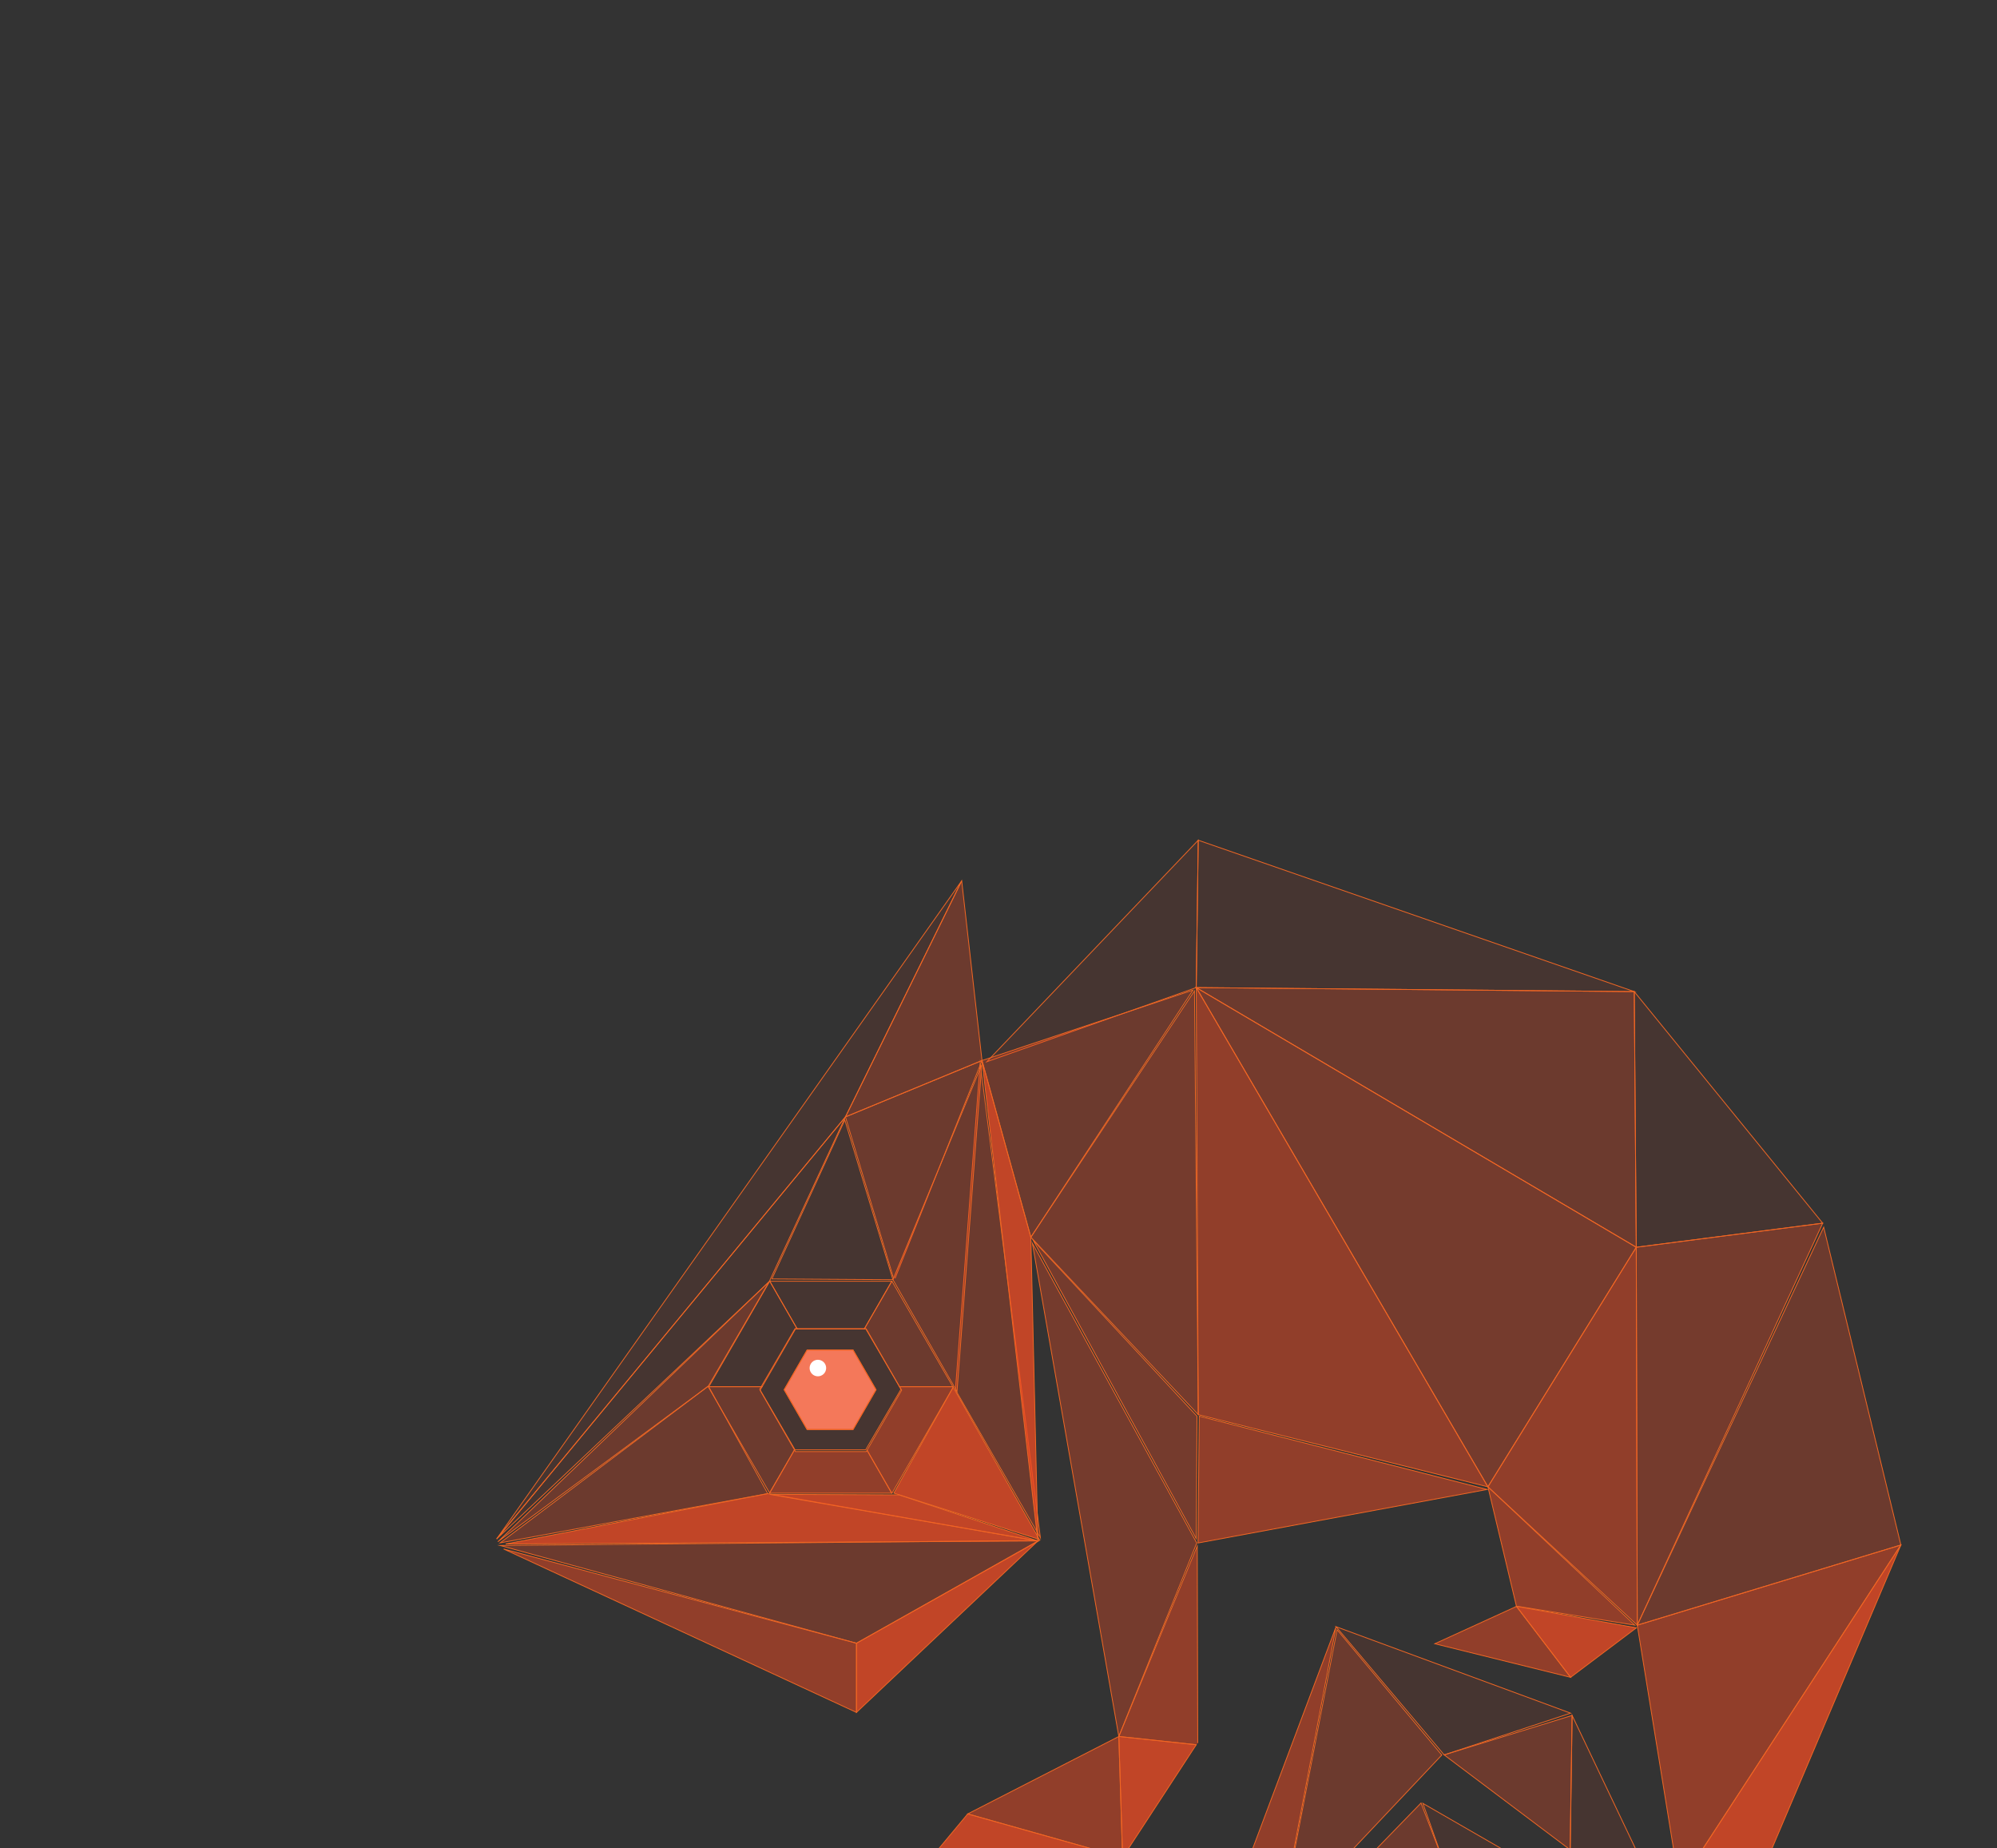 <?xml version="1.0" encoding="utf-8"?>
<!-- Generator: Adobe Illustrator 16.0.0, SVG Export Plug-In . SVG Version: 6.00 Build 0)  -->
<!DOCTYPE svg PUBLIC "-//W3C//DTD SVG 1.1//EN" "http://www.w3.org/Graphics/SVG/1.1/DTD/svg11.dtd">
<svg version="1.1" id="Layer_1" xmlns="http://www.w3.org/2000/svg" xmlns:xlink="http://www.w3.org/1999/xlink" x="0px" y="0px"
	 width="614.496px" height="568.58px" viewBox="0 0 614.496 568.58" enable-background="new 0 0 614.496 568.58"
	 xml:space="preserve">
<rect x="0" y="0" width="614.496" height="568.58" fill="#333333" stroke="none"/>
<g>
	<polygon fill="#F04B23" fill-opacity="0.1" stroke="#F06623" stroke-width="0.25" stroke-miterlimit="10" points="244.639,446.043 
		233.768,427.401 244.639,408.758 266.372,408.758 277.24,427.401 266.372,446.043 	"/>
	<polygon fill="#F04B23" fill-opacity="0.1" stroke="#F06623" stroke-width="0.25" stroke-miterlimit="10" points="295.926,270.98 
		152.82,473.461 260.151,343.614 	"/>
	<polygon fill="#F04B23" fill-opacity="0.3" stroke="#F06623" stroke-width="0.25" stroke-miterlimit="10" points="302.172,326.265 
		260.151,343.614 295.926,270.98 	"/>
	<polyline fill="#F04B23" fill-opacity="0.3" stroke="#F06623" stroke-width="0.25" stroke-miterlimit="10" points="
		274.955,393.275 260.151,343.614 302.172,326.265 275.418,393.275 	"/>
	<polygon fill="#F04B23" fill-opacity="0.1" stroke="#F06623" stroke-width="0.25" stroke-miterlimit="10" points="237.519,393.462 
		274.761,393.695 259.956,344.54 	"/>
	<polygon fill="#F04B23" fill-opacity="0.1" stroke="#F06623" stroke-width="0.25" stroke-miterlimit="10" points="236.709,394.273 
		152.82,473.461 260.151,343.614 	"/>
	<polygon fill="#F04B23" fill-opacity="0.3" stroke="#F06623" stroke-width="0.25" stroke-miterlimit="10" points="153.203,474.307 
		217.973,426.424 236.709,394.273 	"/>
	<polygon fill="#F04B23" fill-opacity="0.3" stroke="#F06623" stroke-width="0.25" stroke-miterlimit="10" points="153.898,474.655 
		236.246,459.502 217.973,426.424 	"/>
	<polygon fill="#F04B23" fill-opacity="0.75" stroke="#F06623" stroke-width="0.25" stroke-miterlimit="10" points="
		155.598,475.001 319.368,474.076 236.246,459.502 	"/>
	<polygon fill="#F04B23" fill-opacity="0.75" stroke="#F06623" stroke-width="0.25" stroke-miterlimit="10" points="
		276.651,459.894 319.368,474.076 236.865,459.735 	"/>
	<polygon fill="#F04B23" fill-opacity="0.75" stroke="#F06623" stroke-width="0.25" stroke-miterlimit="10" points="
		293.302,426.773 319.831,473.613 275.032,459.352 	"/>
	<polygon fill="#F04B23" fill-opacity="0.3" stroke="#F06623" stroke-width="0.25" stroke-miterlimit="10" points="293.996,427.564 
		301.611,327.039 320.136,473.076 	"/>
	<polygon fill="#F04B23" fill-opacity="0.3" stroke="#F06623" stroke-width="0.25" stroke-miterlimit="10" points="302.092,327.582 
		301.832,328.21 274.761,393.695 294.48,428.102 	"/>
	<polygon fill="#F04B23" fill-opacity="0.3" stroke="#F06623" stroke-width="0.25" stroke-miterlimit="10" points="263.542,505.535 
		319.831,473.925 153.898,475.464 	"/>
	<polygon fill="#F04B23" fill-opacity="0.75" stroke="#F06623" stroke-width="0.25" stroke-miterlimit="10" points="
		263.542,526.816 263.542,505.535 319.368,474.076 	"/>
	<polygon fill="#F04B23" fill-opacity="0.5" stroke="#F06623" stroke-width="0.25" stroke-miterlimit="10" points="263.542,505.535 
		263.542,526.816 154.975,476.544 	"/>
	<polygon fill="#F04B23" fill-opacity="0.3" stroke="#F06623" stroke-width="0.25" stroke-miterlimit="10" points="266.549,408.845 
		276.806,426.617 293.208,426.617 274.479,394.171 274.421,394.171 265.949,408.845 	"/>
	<polygon fill="#F04B23" fill-opacity="0.1" stroke="#F06623" stroke-width="0.25" stroke-miterlimit="10" points="244.769,408.845 
		245.311,408.845 236.865,394.171 236.84,394.171 218.109,426.617 234.512,426.617 	"/>
	<polygon fill="#F04B23" fill-opacity="0.1" stroke="#F06623" stroke-width="0.25" stroke-miterlimit="10" points="265.949,408.845 
		274.421,394.171 236.865,394.171 245.311,408.845 	"/>
	<polygon fill="#F04B23" fill-opacity="0.3" stroke="#F06623" stroke-width="0.25" stroke-miterlimit="10" points="233.883,427.705 
		234.512,426.617 218.109,426.617 218.016,426.773 236.811,459.323 244.469,446.05 	"/>
	<polygon fill="#F04B23" fill-opacity="0.5" stroke="#F06623" stroke-width="0.25" stroke-miterlimit="10" points="266.549,446.571 
		244.769,446.571 244.469,446.05 236.811,459.323 236.84,459.374 274.398,459.374 266.791,446.152 	"/>
	<polygon fill="#F04B23" fill-opacity="0.5" stroke="#F06623" stroke-width="0.25" stroke-miterlimit="10" points="293.302,426.773 
		293.208,426.617 276.806,426.617 277.435,427.705 266.791,446.152 274.398,459.374 274.479,459.374 	"/>
	<polygon fill="#FFFFFF" stroke="#F26522" stroke-width="0.25" stroke-miterlimit="10" points="248.362,439.784 241.299,427.552 
		248.362,415.322 262.486,415.322 269.553,427.552 262.486,439.784 	"/>
	<polygon fill="#F04B23" fill-opacity="0.75" stroke="#F06623" stroke-width="0.25" stroke-miterlimit="10" points="
		248.362,439.784 241.299,427.552 248.362,415.322 262.486,415.322 269.553,427.552 262.486,439.784 	"/>
	<polygon fill="#F04B23" fill-opacity="0.75" stroke="#F06623" stroke-width="0.25" stroke-miterlimit="10" points="
		302.172,326.265 317.207,380.625 319.368,474.076 	"/>
	<polygon fill="#F04B23" fill-opacity="0.1" stroke="#F06623" stroke-width="0.25" stroke-miterlimit="10" points="368.711,258.49 
		368.096,303.828 303.64,326.652 	"/>
	<polygon fill="#F04B23" fill-opacity="0.1" stroke="#F06623" stroke-width="0.25" stroke-miterlimit="10" points="502.875,305.064 
		368.096,303.828 368.711,258.49 	"/>
	<polygon fill="#F04B23" fill-opacity="0.1" stroke="#F06623" stroke-width="0.25" stroke-miterlimit="10" points="503.496,383.711 
		560.862,376.309 502.875,305.064 	"/>
	<polygon fill="#F04B23" fill-opacity="0.3" stroke="#F06623" stroke-width="0.25" stroke-miterlimit="10" points="368.096,303.828 
		503.496,383.711 502.875,305.064 	"/>
	<polygon fill="#F04B23" fill-opacity="0.3" stroke="#F06623" stroke-width="0.25" stroke-miterlimit="10" points="317.207,380.625 
		302.172,326.265 367.092,304.601 	"/>
	<polygon fill="#F04B23" fill-opacity="0.5" stroke="#F06623" stroke-width="0.25" stroke-miterlimit="10" points="368.715,435.215 
		368.096,303.828 457.847,457.421 	"/>
	<polygon fill="#F04B23" fill-opacity="0.35" stroke="#F06623" stroke-width="0.25" stroke-miterlimit="10" points="
		503.496,383.711 457.847,457.421 368.096,303.828 	"/>
	<polygon fill="#F04B23" fill-opacity="0.35" stroke="#F06623" stroke-width="0.25" stroke-miterlimit="10" points="
		368.715,435.215 317.207,380.625 367.555,304.833 	"/>
	<polygon fill="#F04B23" fill-opacity="0.5" stroke="#F06623" stroke-width="0.25" stroke-miterlimit="10" points="369.021,435.678 
		457.615,458.231 368.639,474.695 	"/>
	<polygon fill="#F04B23" fill-opacity="0.35" stroke="#F06623" stroke-width="0.25" stroke-miterlimit="10" points="317.901,381.55 
		368.096,473.383 368.328,435.678 	"/>
	<polygon fill="#F04B23" fill-opacity="0.35" stroke="#F06623" stroke-width="0.25" stroke-miterlimit="10" points="
		368.248,474.695 317.67,382.475 344.271,534.219 	"/>
	<polygon fill="#F04B23" fill-opacity="0.75" stroke="#F06623" stroke-width="0.25" stroke-miterlimit="10" points="
		368.096,536.763 345.428,571.46 344.271,534.219 	"/>
	<polygon fill="#F04B23" fill-opacity="0.5" stroke="#F06623" stroke-width="0.25" stroke-miterlimit="10" points="297.776,558.044 
		345.428,571.46 344.271,534.219 	"/>
	<polygon fill="#F04B23" fill-opacity="0.75" stroke="#F06623" stroke-width="0.25" stroke-miterlimit="10" points="
		286.211,571.923 345.428,571.46 297.776,558.044 	"/>
	<polygon fill="#F04B23" fill-opacity="0.35" stroke="#F06623" stroke-width="0.25" stroke-miterlimit="10" points="
		503.804,499.984 560.862,376.309 503.496,383.711 	"/>
	<polygon fill="#F04B23" fill-opacity="0.5" stroke="#F06623" stroke-width="0.25" stroke-miterlimit="10" points="467.1,494.201 
		503.07,499.984 457.847,457.421 466.637,494.201 	"/>
	<polygon fill="#F04B23" fill-opacity="0.5" stroke="#F06623" stroke-width="0.25" stroke-miterlimit="10" points="457.847,457.421 
		503.804,499.984 503.496,383.711 	"/>
	<polygon fill="#F04B23" fill-opacity="0.3" stroke="#F06623" stroke-width="0.25" stroke-miterlimit="10" points="584.92,475.312 
		503.804,499.984 561.166,377.542 	"/>
	<polygon fill="#F04B23" fill-opacity="0.5" stroke="#F06623" stroke-width="0.25" stroke-miterlimit="10" points="441.503,505.691 
		483.292,516.024 466.637,494.201 	"/>
	<polygon fill="#F04B23" fill-opacity="0.75" stroke="#F06623" stroke-width="0.25" stroke-miterlimit="10" points="
		503.533,500.793 483.292,516.024 466.637,494.201 	"/>
	<polygon fill="#F04B23" fill-opacity="0.5" stroke="#F06623" stroke-width="0.25" stroke-miterlimit="10" points="516.756,579.867 
		584.92,475.312 503.804,499.984 	"/>
	<polygon fill="#F04B23" fill-opacity="0.75" stroke="#F06623" stroke-width="0.25" stroke-miterlimit="10" points="
		519.533,629.217 516.756,579.867 584.92,475.312 	"/>
	<polyline fill="#F04B23" fill-opacity="0.5" stroke="#F06623" stroke-width="0.25" stroke-miterlimit="10" points="
		368.559,536.228 368.407,475.624 344.271,534.219 368.096,536.763 	"/>
	<polygon fill="#F04B23" fill-opacity="0.5" stroke="#F06623" stroke-width="0.25" stroke-miterlimit="10" points="411.121,500.447 
		393.541,593.284 375.651,594.823 	"/>
	<polygon fill="#F04B23" fill-opacity="0.3" stroke="#F06623" stroke-width="0.25" stroke-miterlimit="10" points="443.658,539.929 
		393.852,592.669 411.433,501.372 	"/>
	<polygon fill="#F04B23" fill-opacity="0.1" stroke="#F06623" stroke-width="0.25" stroke-miterlimit="10" points="483.292,527.048 
		444.373,539.885 411.121,500.447 	"/>
	<polygon fill="#F04B23" fill-opacity="0.3" stroke="#F06623" stroke-width="0.25" stroke-miterlimit="10" points="483.14,569.071 
		483.755,527.742 444.373,539.885 	"/>
	<polygon fill="#F04B23" fill-opacity="0.1" stroke="#F06623" stroke-width="0.25" stroke-miterlimit="10" points="506.539,575.624 
		483.177,569.494 483.755,527.742 	"/>
	<polygon fill="#F04B23" fill-opacity="0.1" stroke="#F06623" stroke-width="0.25" stroke-miterlimit="10" points="437.839,554.805 
		444.084,572.501 468.95,572.732 	"/>
	<polygon fill="#F04B23" fill-opacity="0.3" stroke="#F06623" stroke-width="0.25" stroke-miterlimit="10" points="409.502,583.258 
		437.26,554.69 444.084,572.501 	"/>
	<path fill="#FFFFFF" d="M254.217,420.874c0,1.41-1.143,2.545-2.544,2.545c-1.409,0-2.544-1.135-2.544-2.545
		c0-1.402,1.135-2.544,2.544-2.544C253.074,418.33,254.217,419.471,254.217,420.874z"/>
</g>
</svg>
